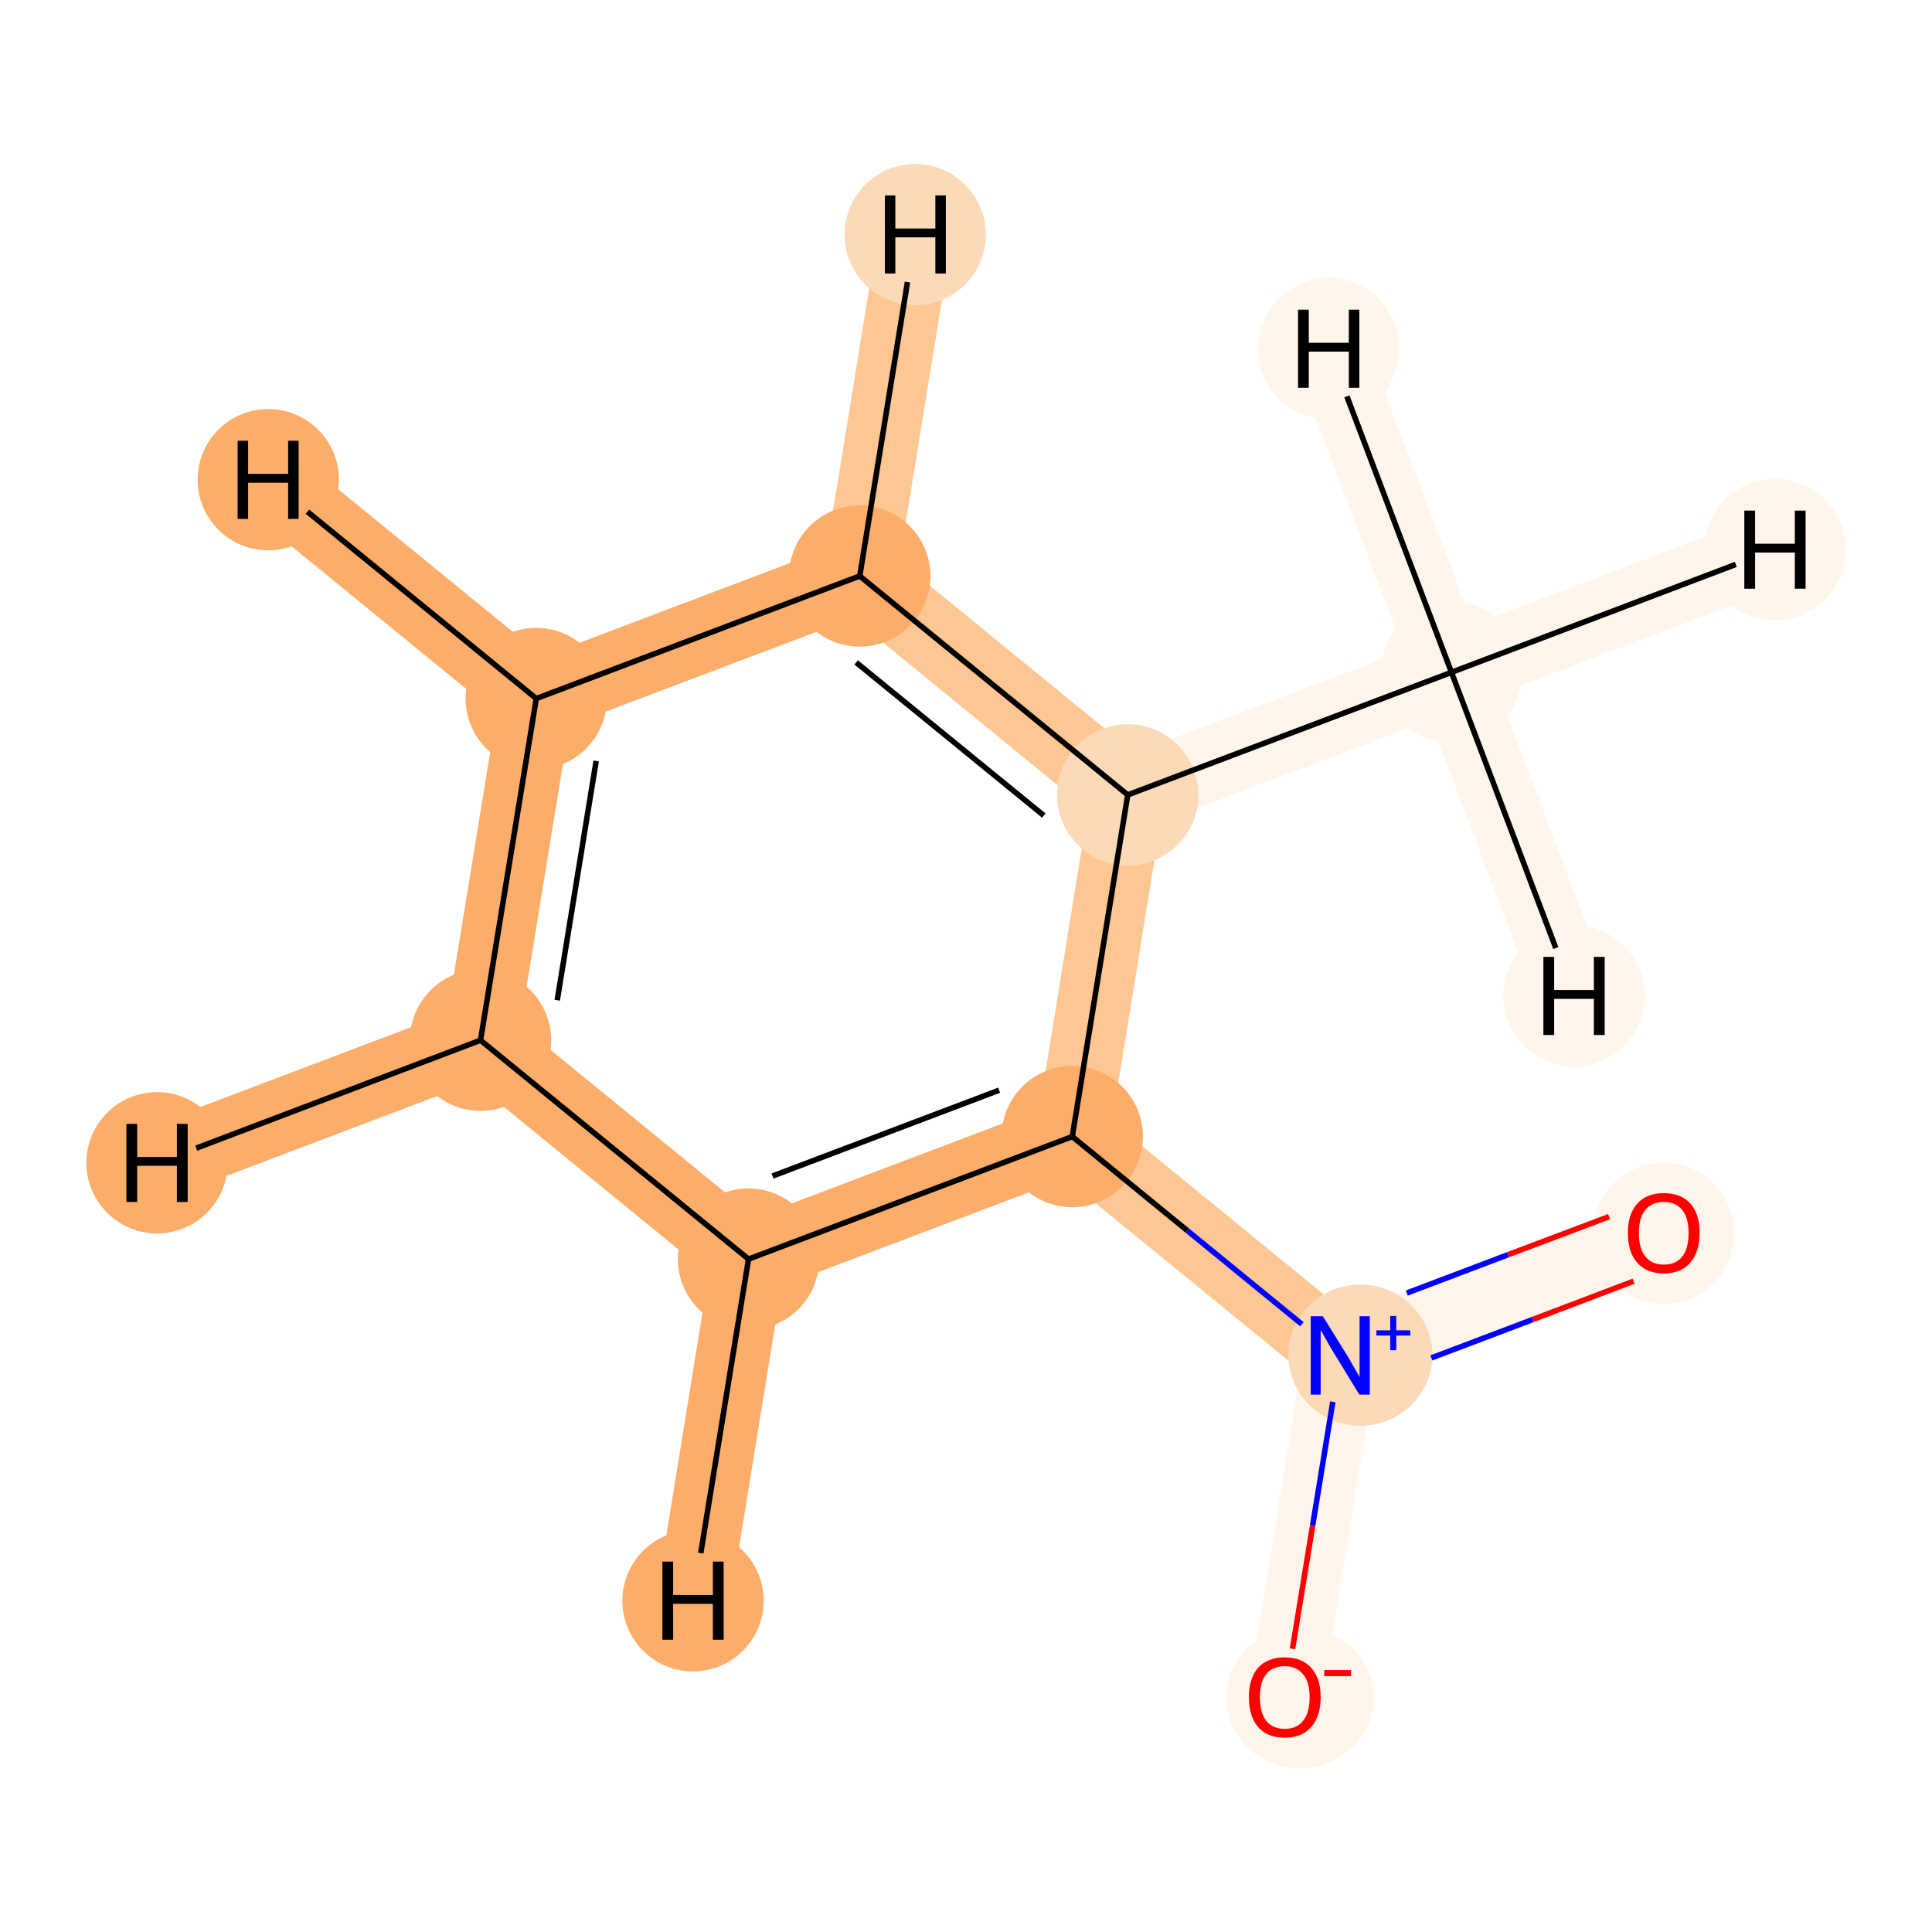 <?xml version='1.0' encoding='iso-8859-1'?>
<svg version='1.1' baseProfile='full'
              xmlns='http://www.w3.org/2000/svg'
                      xmlns:rdkit='http://www.rdkit.org/xml'
                      xmlns:xlink='http://www.w3.org/1999/xlink'
                  xml:space='preserve'
width='700px' height='700px' viewBox='0 0 700 700'>
<!-- END OF HEADER -->
<rect style='opacity:1.0;fill:#FFFFFF;stroke:none' width='700.0' height='700.0' x='0.0' y='0.0'> </rect>
<path d='M 465.5,614.8 L 485.6,491.1' style='fill:none;fill-rule:evenodd;stroke:#FFF5EB;stroke-width:26.7px;stroke-linecap:butt;stroke-linejoin:miter;stroke-opacity:1' />
<path d='M 485.6,491.1 L 602.8,446.7' style='fill:none;fill-rule:evenodd;stroke:#FFF5EB;stroke-width:26.7px;stroke-linecap:butt;stroke-linejoin:miter;stroke-opacity:1' />
<path d='M 485.6,491.1 L 388.5,411.8' style='fill:none;fill-rule:evenodd;stroke:#FDC793;stroke-width:26.7px;stroke-linecap:butt;stroke-linejoin:miter;stroke-opacity:1' />
<path d='M 388.5,411.8 L 271.2,456.2' style='fill:none;fill-rule:evenodd;stroke:#FDAD6A;stroke-width:26.7px;stroke-linecap:butt;stroke-linejoin:miter;stroke-opacity:1' />
<path d='M 388.5,411.8 L 408.6,288.0' style='fill:none;fill-rule:evenodd;stroke:#FDC793;stroke-width:26.7px;stroke-linecap:butt;stroke-linejoin:miter;stroke-opacity:1' />
<path d='M 271.2,456.2 L 174.1,376.9' style='fill:none;fill-rule:evenodd;stroke:#FDAD6A;stroke-width:26.7px;stroke-linecap:butt;stroke-linejoin:miter;stroke-opacity:1' />
<path d='M 271.2,456.2 L 251.1,580.0' style='fill:none;fill-rule:evenodd;stroke:#FDAD6A;stroke-width:26.7px;stroke-linecap:butt;stroke-linejoin:miter;stroke-opacity:1' />
<path d='M 174.1,376.9 L 194.3,253.1' style='fill:none;fill-rule:evenodd;stroke:#FDAD6A;stroke-width:26.7px;stroke-linecap:butt;stroke-linejoin:miter;stroke-opacity:1' />
<path d='M 174.1,376.9 L 56.9,421.3' style='fill:none;fill-rule:evenodd;stroke:#FDAD6A;stroke-width:26.7px;stroke-linecap:butt;stroke-linejoin:miter;stroke-opacity:1' />
<path d='M 194.3,253.1 L 311.5,208.7' style='fill:none;fill-rule:evenodd;stroke:#FDAD6A;stroke-width:26.7px;stroke-linecap:butt;stroke-linejoin:miter;stroke-opacity:1' />
<path d='M 194.3,253.1 L 97.2,173.8' style='fill:none;fill-rule:evenodd;stroke:#FDAD6A;stroke-width:26.7px;stroke-linecap:butt;stroke-linejoin:miter;stroke-opacity:1' />
<path d='M 311.5,208.7 L 408.6,288.0' style='fill:none;fill-rule:evenodd;stroke:#FDC793;stroke-width:26.7px;stroke-linecap:butt;stroke-linejoin:miter;stroke-opacity:1' />
<path d='M 311.5,208.7 L 331.6,85.0' style='fill:none;fill-rule:evenodd;stroke:#FDC793;stroke-width:26.7px;stroke-linecap:butt;stroke-linejoin:miter;stroke-opacity:1' />
<path d='M 408.6,288.0 L 525.9,243.6' style='fill:none;fill-rule:evenodd;stroke:#FFF5EB;stroke-width:26.7px;stroke-linecap:butt;stroke-linejoin:miter;stroke-opacity:1' />
<path d='M 525.9,243.6 L 643.1,199.1' style='fill:none;fill-rule:evenodd;stroke:#FFF5EB;stroke-width:26.7px;stroke-linecap:butt;stroke-linejoin:miter;stroke-opacity:1' />
<path d='M 525.9,243.6 L 570.3,360.8' style='fill:none;fill-rule:evenodd;stroke:#FFF5EB;stroke-width:26.7px;stroke-linecap:butt;stroke-linejoin:miter;stroke-opacity:1' />
<path d='M 525.9,243.6 L 481.4,126.3' style='fill:none;fill-rule:evenodd;stroke:#FFF5EB;stroke-width:26.7px;stroke-linecap:butt;stroke-linejoin:miter;stroke-opacity:1' />
<ellipse cx='471.0' cy='615.1' rx='26.2' ry='25.1'  style='fill:#FFF5EB;fill-rule:evenodd;stroke:#FFF5EB;stroke-width:1.0px;stroke-linecap:butt;stroke-linejoin:miter;stroke-opacity:1' />
<ellipse cx='492.9' cy='491.0' rx='25.6' ry='25.1'  style='fill:#FDDAB7;fill-rule:evenodd;stroke:#FDDAB7;stroke-width:1.0px;stroke-linecap:butt;stroke-linejoin:miter;stroke-opacity:1' />
<ellipse cx='602.8' cy='446.9' rx='25.1' ry='25.1'  style='fill:#FFF5EB;fill-rule:evenodd;stroke:#FFF5EB;stroke-width:1.0px;stroke-linecap:butt;stroke-linejoin:miter;stroke-opacity:1' />
<ellipse cx='388.5' cy='411.8' rx='25.1' ry='25.1'  style='fill:#FDAD6A;fill-rule:evenodd;stroke:#FDAD6A;stroke-width:1.0px;stroke-linecap:butt;stroke-linejoin:miter;stroke-opacity:1' />
<ellipse cx='271.2' cy='456.2' rx='25.1' ry='25.1'  style='fill:#FDAD6A;fill-rule:evenodd;stroke:#FDAD6A;stroke-width:1.0px;stroke-linecap:butt;stroke-linejoin:miter;stroke-opacity:1' />
<ellipse cx='174.1' cy='376.9' rx='25.1' ry='25.1'  style='fill:#FDAD6A;fill-rule:evenodd;stroke:#FDAD6A;stroke-width:1.0px;stroke-linecap:butt;stroke-linejoin:miter;stroke-opacity:1' />
<ellipse cx='194.3' cy='253.1' rx='25.1' ry='25.1'  style='fill:#FDAD6A;fill-rule:evenodd;stroke:#FDAD6A;stroke-width:1.0px;stroke-linecap:butt;stroke-linejoin:miter;stroke-opacity:1' />
<ellipse cx='311.5' cy='208.7' rx='25.1' ry='25.1'  style='fill:#FDAD6A;fill-rule:evenodd;stroke:#FDAD6A;stroke-width:1.0px;stroke-linecap:butt;stroke-linejoin:miter;stroke-opacity:1' />
<ellipse cx='408.6' cy='288.0' rx='25.1' ry='25.1'  style='fill:#FDDAB7;fill-rule:evenodd;stroke:#FDDAB7;stroke-width:1.0px;stroke-linecap:butt;stroke-linejoin:miter;stroke-opacity:1' />
<ellipse cx='525.9' cy='243.6' rx='25.1' ry='25.1'  style='fill:#FFF5EB;fill-rule:evenodd;stroke:#FFF5EB;stroke-width:1.0px;stroke-linecap:butt;stroke-linejoin:miter;stroke-opacity:1' />
<ellipse cx='251.1' cy='580.0' rx='25.1' ry='25.1'  style='fill:#FDAD6A;fill-rule:evenodd;stroke:#FDAD6A;stroke-width:1.0px;stroke-linecap:butt;stroke-linejoin:miter;stroke-opacity:1' />
<ellipse cx='56.9' cy='421.3' rx='25.1' ry='25.1'  style='fill:#FDAD6A;fill-rule:evenodd;stroke:#FDAD6A;stroke-width:1.0px;stroke-linecap:butt;stroke-linejoin:miter;stroke-opacity:1' />
<ellipse cx='97.2' cy='173.8' rx='25.1' ry='25.1'  style='fill:#FDAD6A;fill-rule:evenodd;stroke:#FDAD6A;stroke-width:1.0px;stroke-linecap:butt;stroke-linejoin:miter;stroke-opacity:1' />
<ellipse cx='331.6' cy='85.0' rx='25.1' ry='25.1'  style='fill:#FDDAB7;fill-rule:evenodd;stroke:#FDDAB7;stroke-width:1.0px;stroke-linecap:butt;stroke-linejoin:miter;stroke-opacity:1' />
<ellipse cx='643.1' cy='199.1' rx='25.1' ry='25.1'  style='fill:#FFF5EB;fill-rule:evenodd;stroke:#FFF5EB;stroke-width:1.0px;stroke-linecap:butt;stroke-linejoin:miter;stroke-opacity:1' />
<ellipse cx='570.3' cy='360.8' rx='25.1' ry='25.1'  style='fill:#FFF5EB;fill-rule:evenodd;stroke:#FFF5EB;stroke-width:1.0px;stroke-linecap:butt;stroke-linejoin:miter;stroke-opacity:1' />
<ellipse cx='481.4' cy='126.3' rx='25.1' ry='25.1'  style='fill:#FFF5EB;fill-rule:evenodd;stroke:#FFF5EB;stroke-width:1.0px;stroke-linecap:butt;stroke-linejoin:miter;stroke-opacity:1' />
<path class='bond-0 atom-0 atom-1' d='M 468.3,597.4 L 475.6,552.7' style='fill:none;fill-rule:evenodd;stroke:#FF0000;stroke-width:2.0px;stroke-linecap:butt;stroke-linejoin:miter;stroke-opacity:1' />
<path class='bond-0 atom-0 atom-1' d='M 475.6,552.7 L 482.9,507.9' style='fill:none;fill-rule:evenodd;stroke:#0000FF;stroke-width:2.0px;stroke-linecap:butt;stroke-linejoin:miter;stroke-opacity:1' />
<path class='bond-1 atom-1 atom-2' d='M 518.6,492.0 L 555.3,478.1' style='fill:none;fill-rule:evenodd;stroke:#0000FF;stroke-width:2.0px;stroke-linecap:butt;stroke-linejoin:miter;stroke-opacity:1' />
<path class='bond-1 atom-1 atom-2' d='M 555.3,478.1 L 591.9,464.2' style='fill:none;fill-rule:evenodd;stroke:#FF0000;stroke-width:2.0px;stroke-linecap:butt;stroke-linejoin:miter;stroke-opacity:1' />
<path class='bond-1 atom-1 atom-2' d='M 509.7,468.5 L 546.4,454.6' style='fill:none;fill-rule:evenodd;stroke:#0000FF;stroke-width:2.0px;stroke-linecap:butt;stroke-linejoin:miter;stroke-opacity:1' />
<path class='bond-1 atom-1 atom-2' d='M 546.4,454.6 L 583.0,440.8' style='fill:none;fill-rule:evenodd;stroke:#FF0000;stroke-width:2.0px;stroke-linecap:butt;stroke-linejoin:miter;stroke-opacity:1' />
<path class='bond-2 atom-1 atom-3' d='M 471.7,479.8 L 430.1,445.8' style='fill:none;fill-rule:evenodd;stroke:#0000FF;stroke-width:2.0px;stroke-linecap:butt;stroke-linejoin:miter;stroke-opacity:1' />
<path class='bond-2 atom-1 atom-3' d='M 430.1,445.8 L 388.5,411.8' style='fill:none;fill-rule:evenodd;stroke:#000000;stroke-width:2.0px;stroke-linecap:butt;stroke-linejoin:miter;stroke-opacity:1' />
<path class='bond-3 atom-3 atom-4' d='M 388.5,411.8 L 271.2,456.2' style='fill:none;fill-rule:evenodd;stroke:#000000;stroke-width:2.0px;stroke-linecap:butt;stroke-linejoin:miter;stroke-opacity:1' />
<path class='bond-3 atom-3 atom-4' d='M 362.0,395.0 L 279.9,426.1' style='fill:none;fill-rule:evenodd;stroke:#000000;stroke-width:2.0px;stroke-linecap:butt;stroke-linejoin:miter;stroke-opacity:1' />
<path class='bond-9 atom-8 atom-3' d='M 408.6,288.0 L 388.5,411.8' style='fill:none;fill-rule:evenodd;stroke:#000000;stroke-width:2.0px;stroke-linecap:butt;stroke-linejoin:miter;stroke-opacity:1' />
<path class='bond-4 atom-4 atom-5' d='M 271.2,456.2 L 174.1,376.9' style='fill:none;fill-rule:evenodd;stroke:#000000;stroke-width:2.0px;stroke-linecap:butt;stroke-linejoin:miter;stroke-opacity:1' />
<path class='bond-10 atom-4 atom-10' d='M 271.2,456.2 L 253.9,562.7' style='fill:none;fill-rule:evenodd;stroke:#000000;stroke-width:2.0px;stroke-linecap:butt;stroke-linejoin:miter;stroke-opacity:1' />
<path class='bond-5 atom-5 atom-6' d='M 174.1,376.9 L 194.3,253.1' style='fill:none;fill-rule:evenodd;stroke:#000000;stroke-width:2.0px;stroke-linecap:butt;stroke-linejoin:miter;stroke-opacity:1' />
<path class='bond-5 atom-5 atom-6' d='M 201.9,362.4 L 216.0,275.7' style='fill:none;fill-rule:evenodd;stroke:#000000;stroke-width:2.0px;stroke-linecap:butt;stroke-linejoin:miter;stroke-opacity:1' />
<path class='bond-11 atom-5 atom-11' d='M 174.1,376.9 L 71.1,416.0' style='fill:none;fill-rule:evenodd;stroke:#000000;stroke-width:2.0px;stroke-linecap:butt;stroke-linejoin:miter;stroke-opacity:1' />
<path class='bond-6 atom-6 atom-7' d='M 194.3,253.1 L 311.5,208.7' style='fill:none;fill-rule:evenodd;stroke:#000000;stroke-width:2.0px;stroke-linecap:butt;stroke-linejoin:miter;stroke-opacity:1' />
<path class='bond-12 atom-6 atom-12' d='M 194.3,253.1 L 111.4,185.4' style='fill:none;fill-rule:evenodd;stroke:#000000;stroke-width:2.0px;stroke-linecap:butt;stroke-linejoin:miter;stroke-opacity:1' />
<path class='bond-7 atom-7 atom-8' d='M 311.5,208.7 L 408.6,288.0' style='fill:none;fill-rule:evenodd;stroke:#000000;stroke-width:2.0px;stroke-linecap:butt;stroke-linejoin:miter;stroke-opacity:1' />
<path class='bond-7 atom-7 atom-8' d='M 310.2,240.0 L 378.2,295.5' style='fill:none;fill-rule:evenodd;stroke:#000000;stroke-width:2.0px;stroke-linecap:butt;stroke-linejoin:miter;stroke-opacity:1' />
<path class='bond-13 atom-7 atom-13' d='M 311.5,208.7 L 328.8,102.2' style='fill:none;fill-rule:evenodd;stroke:#000000;stroke-width:2.0px;stroke-linecap:butt;stroke-linejoin:miter;stroke-opacity:1' />
<path class='bond-8 atom-8 atom-9' d='M 408.6,288.0 L 525.9,243.6' style='fill:none;fill-rule:evenodd;stroke:#000000;stroke-width:2.0px;stroke-linecap:butt;stroke-linejoin:miter;stroke-opacity:1' />
<path class='bond-14 atom-9 atom-14' d='M 525.9,243.6 L 628.9,204.5' style='fill:none;fill-rule:evenodd;stroke:#000000;stroke-width:2.0px;stroke-linecap:butt;stroke-linejoin:miter;stroke-opacity:1' />
<path class='bond-15 atom-9 atom-15' d='M 525.9,243.6 L 563.7,343.5' style='fill:none;fill-rule:evenodd;stroke:#000000;stroke-width:2.0px;stroke-linecap:butt;stroke-linejoin:miter;stroke-opacity:1' />
<path class='bond-16 atom-9 atom-16' d='M 525.9,243.6 L 488.0,143.6' style='fill:none;fill-rule:evenodd;stroke:#000000;stroke-width:2.0px;stroke-linecap:butt;stroke-linejoin:miter;stroke-opacity:1' />
<path  class='atom-0' d='M 452.5 614.9
Q 452.5 608.1, 455.8 604.3
Q 459.2 600.5, 465.5 600.5
Q 471.7 600.5, 475.1 604.3
Q 478.5 608.1, 478.5 614.9
Q 478.5 621.8, 475.1 625.7
Q 471.7 629.6, 465.5 629.6
Q 459.2 629.6, 455.8 625.7
Q 452.5 621.8, 452.5 614.9
M 465.5 626.4
Q 469.8 626.4, 472.1 623.5
Q 474.5 620.6, 474.5 614.9
Q 474.5 609.4, 472.1 606.6
Q 469.8 603.7, 465.5 603.7
Q 461.1 603.7, 458.8 606.5
Q 456.5 609.3, 456.5 614.9
Q 456.5 620.6, 458.8 623.5
Q 461.1 626.4, 465.5 626.4
' fill='#FF0000'/>
<path  class='atom-0' d='M 479.8 605.1
L 489.5 605.1
L 489.5 607.3
L 479.8 607.3
L 479.8 605.1
' fill='#FF0000'/>
<path  class='atom-1' d='M 479.3 476.9
L 488.6 491.9
Q 489.5 493.4, 491.0 496.1
Q 492.5 498.8, 492.6 498.9
L 492.6 476.9
L 496.3 476.9
L 496.3 505.3
L 492.5 505.3
L 482.5 488.9
Q 481.3 486.9, 480.1 484.7
Q 478.9 482.5, 478.5 481.9
L 478.5 505.3
L 474.9 505.3
L 474.9 476.9
L 479.3 476.9
' fill='#0000FF'/>
<path  class='atom-1' d='M 498.7 482.0
L 503.7 482.0
L 503.7 476.8
L 505.9 476.8
L 505.9 482.0
L 511.0 482.0
L 511.0 483.9
L 505.9 483.9
L 505.9 489.2
L 503.7 489.2
L 503.7 483.9
L 498.7 483.9
L 498.7 482.0
' fill='#0000FF'/>
<path  class='atom-2' d='M 589.8 446.7
Q 589.8 439.9, 593.2 436.1
Q 596.6 432.3, 602.8 432.3
Q 609.1 432.3, 612.5 436.1
Q 615.8 439.9, 615.8 446.7
Q 615.8 453.6, 612.4 457.5
Q 609.0 461.4, 602.8 461.4
Q 596.6 461.4, 593.2 457.5
Q 589.8 453.7, 589.8 446.7
M 602.8 458.2
Q 607.2 458.2, 609.5 455.3
Q 611.8 452.4, 611.8 446.7
Q 611.8 441.2, 609.5 438.4
Q 607.2 435.5, 602.8 435.5
Q 598.5 435.5, 596.2 438.3
Q 593.8 441.1, 593.8 446.7
Q 593.8 452.5, 596.2 455.3
Q 598.5 458.2, 602.8 458.2
' fill='#FF0000'/>
<path  class='atom-10' d='M 240.0 565.8
L 243.9 565.8
L 243.9 577.9
L 258.3 577.9
L 258.3 565.8
L 262.2 565.8
L 262.2 594.1
L 258.3 594.1
L 258.3 581.1
L 243.9 581.1
L 243.9 594.1
L 240.0 594.1
L 240.0 565.8
' fill='#000000'/>
<path  class='atom-11' d='M 45.8 407.2
L 49.7 407.2
L 49.7 419.2
L 64.1 419.2
L 64.1 407.2
L 68.0 407.2
L 68.0 435.5
L 64.1 435.5
L 64.1 422.4
L 49.7 422.4
L 49.7 435.5
L 45.8 435.5
L 45.8 407.2
' fill='#000000'/>
<path  class='atom-12' d='M 86.1 159.7
L 89.9 159.7
L 89.9 171.7
L 104.4 171.7
L 104.4 159.7
L 108.2 159.7
L 108.2 188.0
L 104.4 188.0
L 104.4 174.9
L 89.9 174.9
L 89.9 188.0
L 86.1 188.0
L 86.1 159.7
' fill='#000000'/>
<path  class='atom-13' d='M 320.6 70.8
L 324.4 70.8
L 324.4 82.8
L 338.9 82.8
L 338.9 70.8
L 342.7 70.8
L 342.7 99.1
L 338.9 99.1
L 338.9 86.0
L 324.4 86.0
L 324.4 99.1
L 320.6 99.1
L 320.6 70.8
' fill='#000000'/>
<path  class='atom-14' d='M 632.0 185.0
L 635.9 185.0
L 635.9 197.0
L 650.3 197.0
L 650.3 185.0
L 654.2 185.0
L 654.2 213.3
L 650.3 213.3
L 650.3 200.2
L 635.9 200.2
L 635.9 213.3
L 632.0 213.3
L 632.0 185.0
' fill='#000000'/>
<path  class='atom-15' d='M 559.2 346.7
L 563.1 346.7
L 563.1 358.7
L 577.5 358.7
L 577.5 346.7
L 581.4 346.7
L 581.4 375.0
L 577.5 375.0
L 577.5 361.9
L 563.1 361.9
L 563.1 375.0
L 559.2 375.0
L 559.2 346.7
' fill='#000000'/>
<path  class='atom-16' d='M 470.3 112.2
L 474.2 112.2
L 474.2 124.2
L 488.7 124.2
L 488.7 112.2
L 492.5 112.2
L 492.5 140.5
L 488.7 140.5
L 488.7 127.4
L 474.2 127.4
L 474.2 140.5
L 470.3 140.5
L 470.3 112.2
' fill='#000000'/>
</svg>
